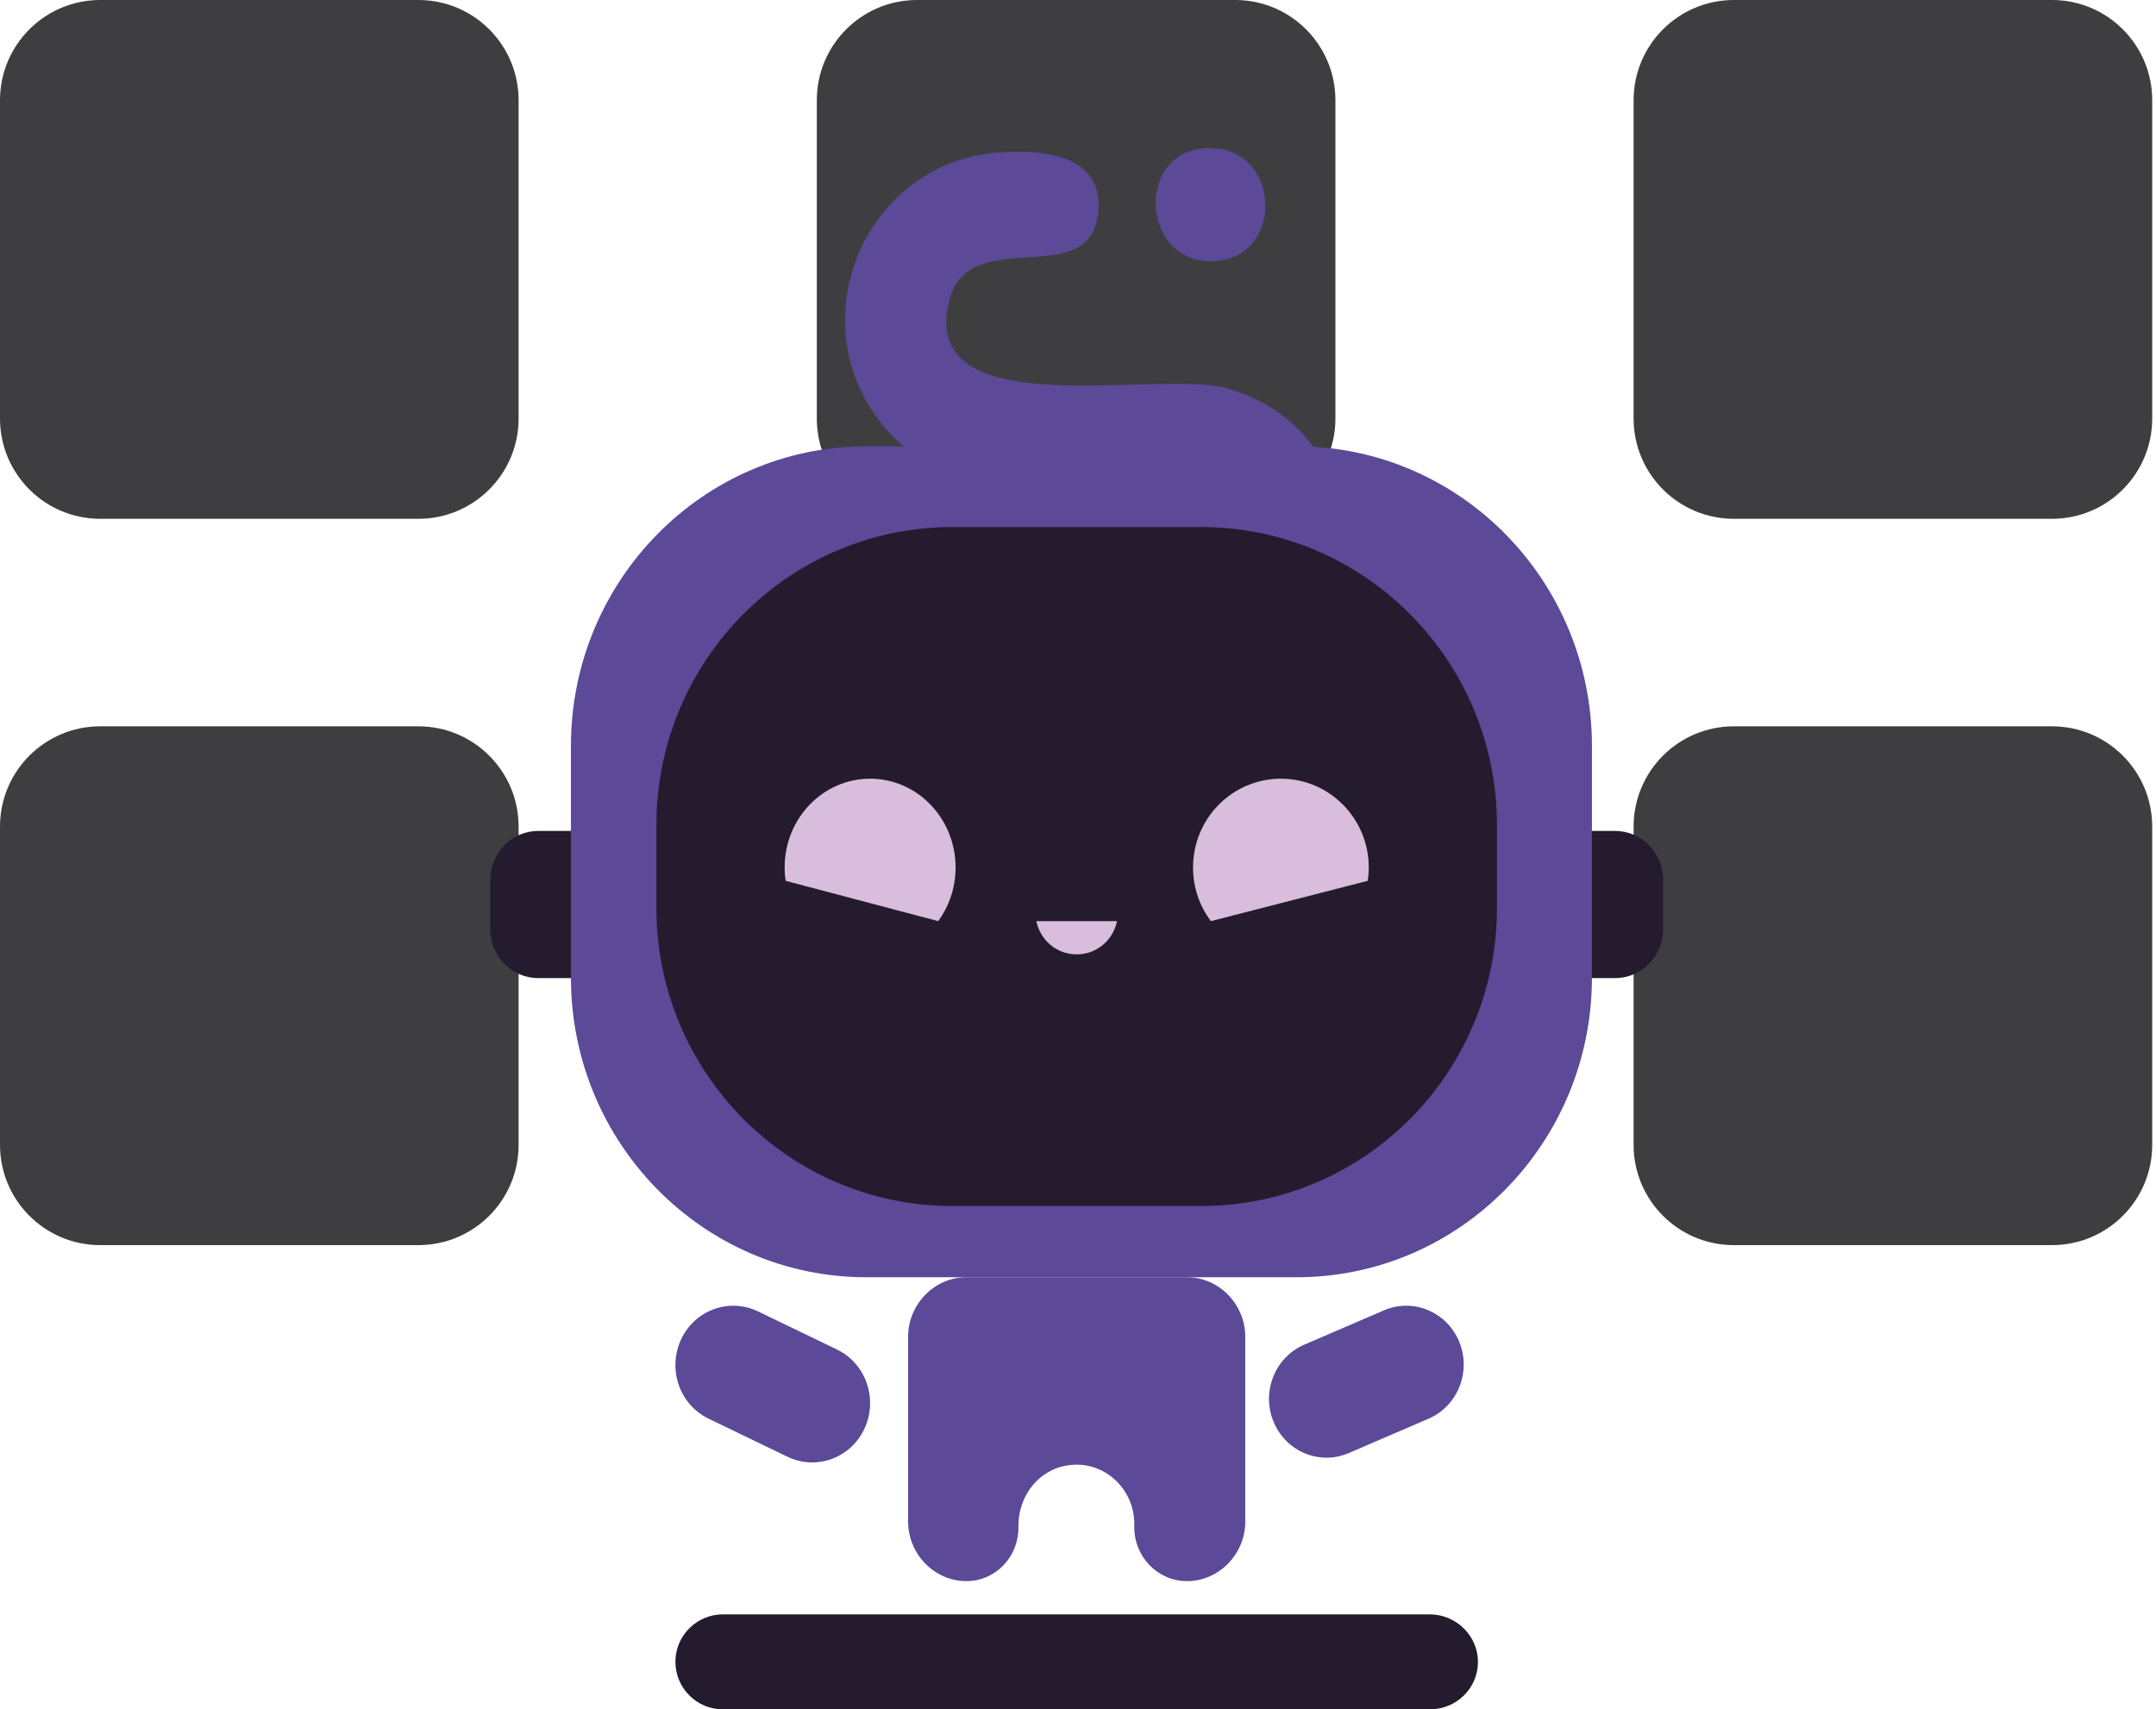 <svg width="454" height="360" viewBox="0 0 454 360" fill="none" xmlns="http://www.w3.org/2000/svg">
<path d="M88.101 -0H21.104C9.449 -0 0 9.453 0 21.115V88.149C0 99.811 9.449 109.264 21.104 109.264H88.101C99.757 109.264 109.205 99.811 109.205 88.149V21.115C109.205 9.453 99.757 -0 88.101 -0Z" fill="#3E3E40"/>
<path d="M260.101 -0H193.104C181.449 -0 172 9.453 172 21.115V88.149C172 99.811 181.449 109.264 193.104 109.264H260.101C271.757 109.264 281.205 99.811 281.205 88.149V21.115C281.205 9.453 271.757 -0 260.101 -0Z" fill="#3E3E40"/>
<path d="M432.097 -0H365.1C353.445 -0 343.996 9.453 343.996 21.115V88.149C343.996 99.811 353.445 109.264 365.1 109.264H432.097C443.753 109.264 453.201 99.811 453.201 88.149V21.115C453.201 9.453 443.753 -0 432.097 -0Z" fill="#3E3E40"/>
<path d="M88.101 152.97H21.104C9.449 152.97 0 162.424 0 174.086V241.12C0 252.781 9.449 262.235 21.104 262.235H88.101C99.757 262.235 109.205 252.781 109.205 241.12V174.086C109.205 162.424 99.757 152.97 88.101 152.97Z" fill="#3E3E40"/>
<path d="M260.101 152.97H193.104C181.449 152.97 172 162.424 172 174.086V241.12C172 252.781 181.449 262.235 193.104 262.235H260.101C271.757 262.235 281.205 252.781 281.205 241.12V174.086C281.205 162.424 271.757 152.97 260.101 152.97Z" fill="#3E3E40"/>
<path d="M432.097 152.97H365.1C353.445 152.97 343.996 162.424 343.996 174.086V241.12C343.996 252.781 353.445 262.235 365.1 262.235H432.097C443.753 262.235 453.201 252.781 453.201 241.12V174.086C453.201 162.424 443.753 152.97 432.097 152.97Z" fill="#3E3E40"/>
<path d="M152.216 340H301.083C306.667 340 311.223 344.558 311.223 350C311.223 355.588 306.667 360 301.083 360H152.216C146.631 360 142.223 355.441 142.223 350C142.223 344.411 146.778 340 152.216 340Z" fill="#241B2E"/>
<path d="M340.084 175H113.361C107.762 175 103.223 179.626 103.223 185.333V195.666C103.223 201.373 107.762 206 113.361 206H340.084C345.683 206 350.223 201.373 350.223 195.666V185.333C350.223 179.626 345.683 175 340.084 175Z" fill="#241B2E"/>
<path d="M273.02 93.999H182.425C148.072 93.999 120.223 122.267 120.223 157.136V205.863C120.223 240.732 148.072 269 182.425 269H273.02C307.374 269 335.223 240.732 335.223 205.863V157.136C335.223 122.267 307.374 93.999 273.02 93.999Z" fill="#5C4998"/>
<path d="M209.129 32.214C218.662 31.323 233.329 32.066 231.129 45.736C228.636 61.04 203.995 47.221 199.889 63.269C193.142 89.866 243.009 77.831 257.97 81.694C294.344 91.352 290.53 146.479 254.596 150.639C245.943 151.679 211.622 151.976 203.555 150.639C192.262 148.856 192.115 130.728 203.995 128.945C217.782 126.865 240.369 131.768 253.276 128.499C262.663 126.122 265.45 112.452 258.116 106.062C245.209 94.621 207.075 114.086 186.542 90.312C167.915 68.767 181.408 35.037 209.275 32.214H209.129Z" fill="#5C4998"/>
<path d="M252.984 31.322C269.558 29.39 271.024 53.61 256.357 54.948C240.664 56.434 238.757 32.956 252.984 31.322Z" fill="#5C4998"/>
<path d="M252.899 111H200.547C166.126 111 138.223 139.109 138.223 173.784V191.215C138.223 225.89 166.126 254 200.547 254H252.899C287.319 254 315.223 225.89 315.223 191.215V173.784C315.223 139.109 287.319 111 252.899 111Z" fill="#241B2E"/>
<path d="M182.058 300.834C179.194 307.078 171.924 309.741 165.829 306.807L149.218 298.788C143.122 295.855 140.523 288.408 143.387 282.165C146.251 275.921 153.521 273.258 159.616 276.192L176.228 284.211C182.323 287.144 184.922 294.591 182.058 300.834Z" fill="#5C4998"/>
<path d="M268.175 299.418C265.581 293.125 268.467 285.862 274.633 283.207L291.425 275.974C297.576 273.32 304.675 276.273 307.27 282.581C309.865 288.874 306.978 296.137 300.812 298.792L284.02 306.025C277.869 308.679 270.77 305.726 268.175 299.418Z" fill="#5C4998"/>
<path d="M249.951 269H203.494C196.774 269 191.223 274.682 191.223 281.56V320.439C191.223 327.317 196.774 333 203.494 333C209.63 333 214.451 327.915 214.451 321.785V321.336C214.451 315.056 218.688 309.523 224.823 308.626C232.274 307.429 238.848 313.411 238.848 320.887V321.635C238.848 327.915 243.815 333 249.951 333C256.671 333 262.223 327.317 262.223 320.439V281.56C262.223 274.682 256.671 269 249.951 269Z" fill="#5C4998"/>
<path d="M201.223 182.702C201.223 186.941 199.858 190.862 197.565 194L165.426 185.508C165.295 184.588 165.223 183.653 165.223 182.702C165.223 172.371 173.279 164 183.223 164C193.166 164 201.223 172.371 201.223 182.702Z" fill="#D9BDDC"/>
<path d="M251.223 182.702C251.223 186.941 252.625 190.862 254.982 194L288.014 185.508C288.148 184.588 288.223 183.653 288.223 182.702C288.223 172.371 279.942 164 269.723 164C259.503 164 251.223 172.371 251.223 182.702Z" fill="#D9BDDC"/>
<path d="M218.223 194C219.073 198 222.473 201 226.723 201C230.973 201 234.373 198 235.223 194H218.223Z" fill="#D9BDDC"/>
</svg>
